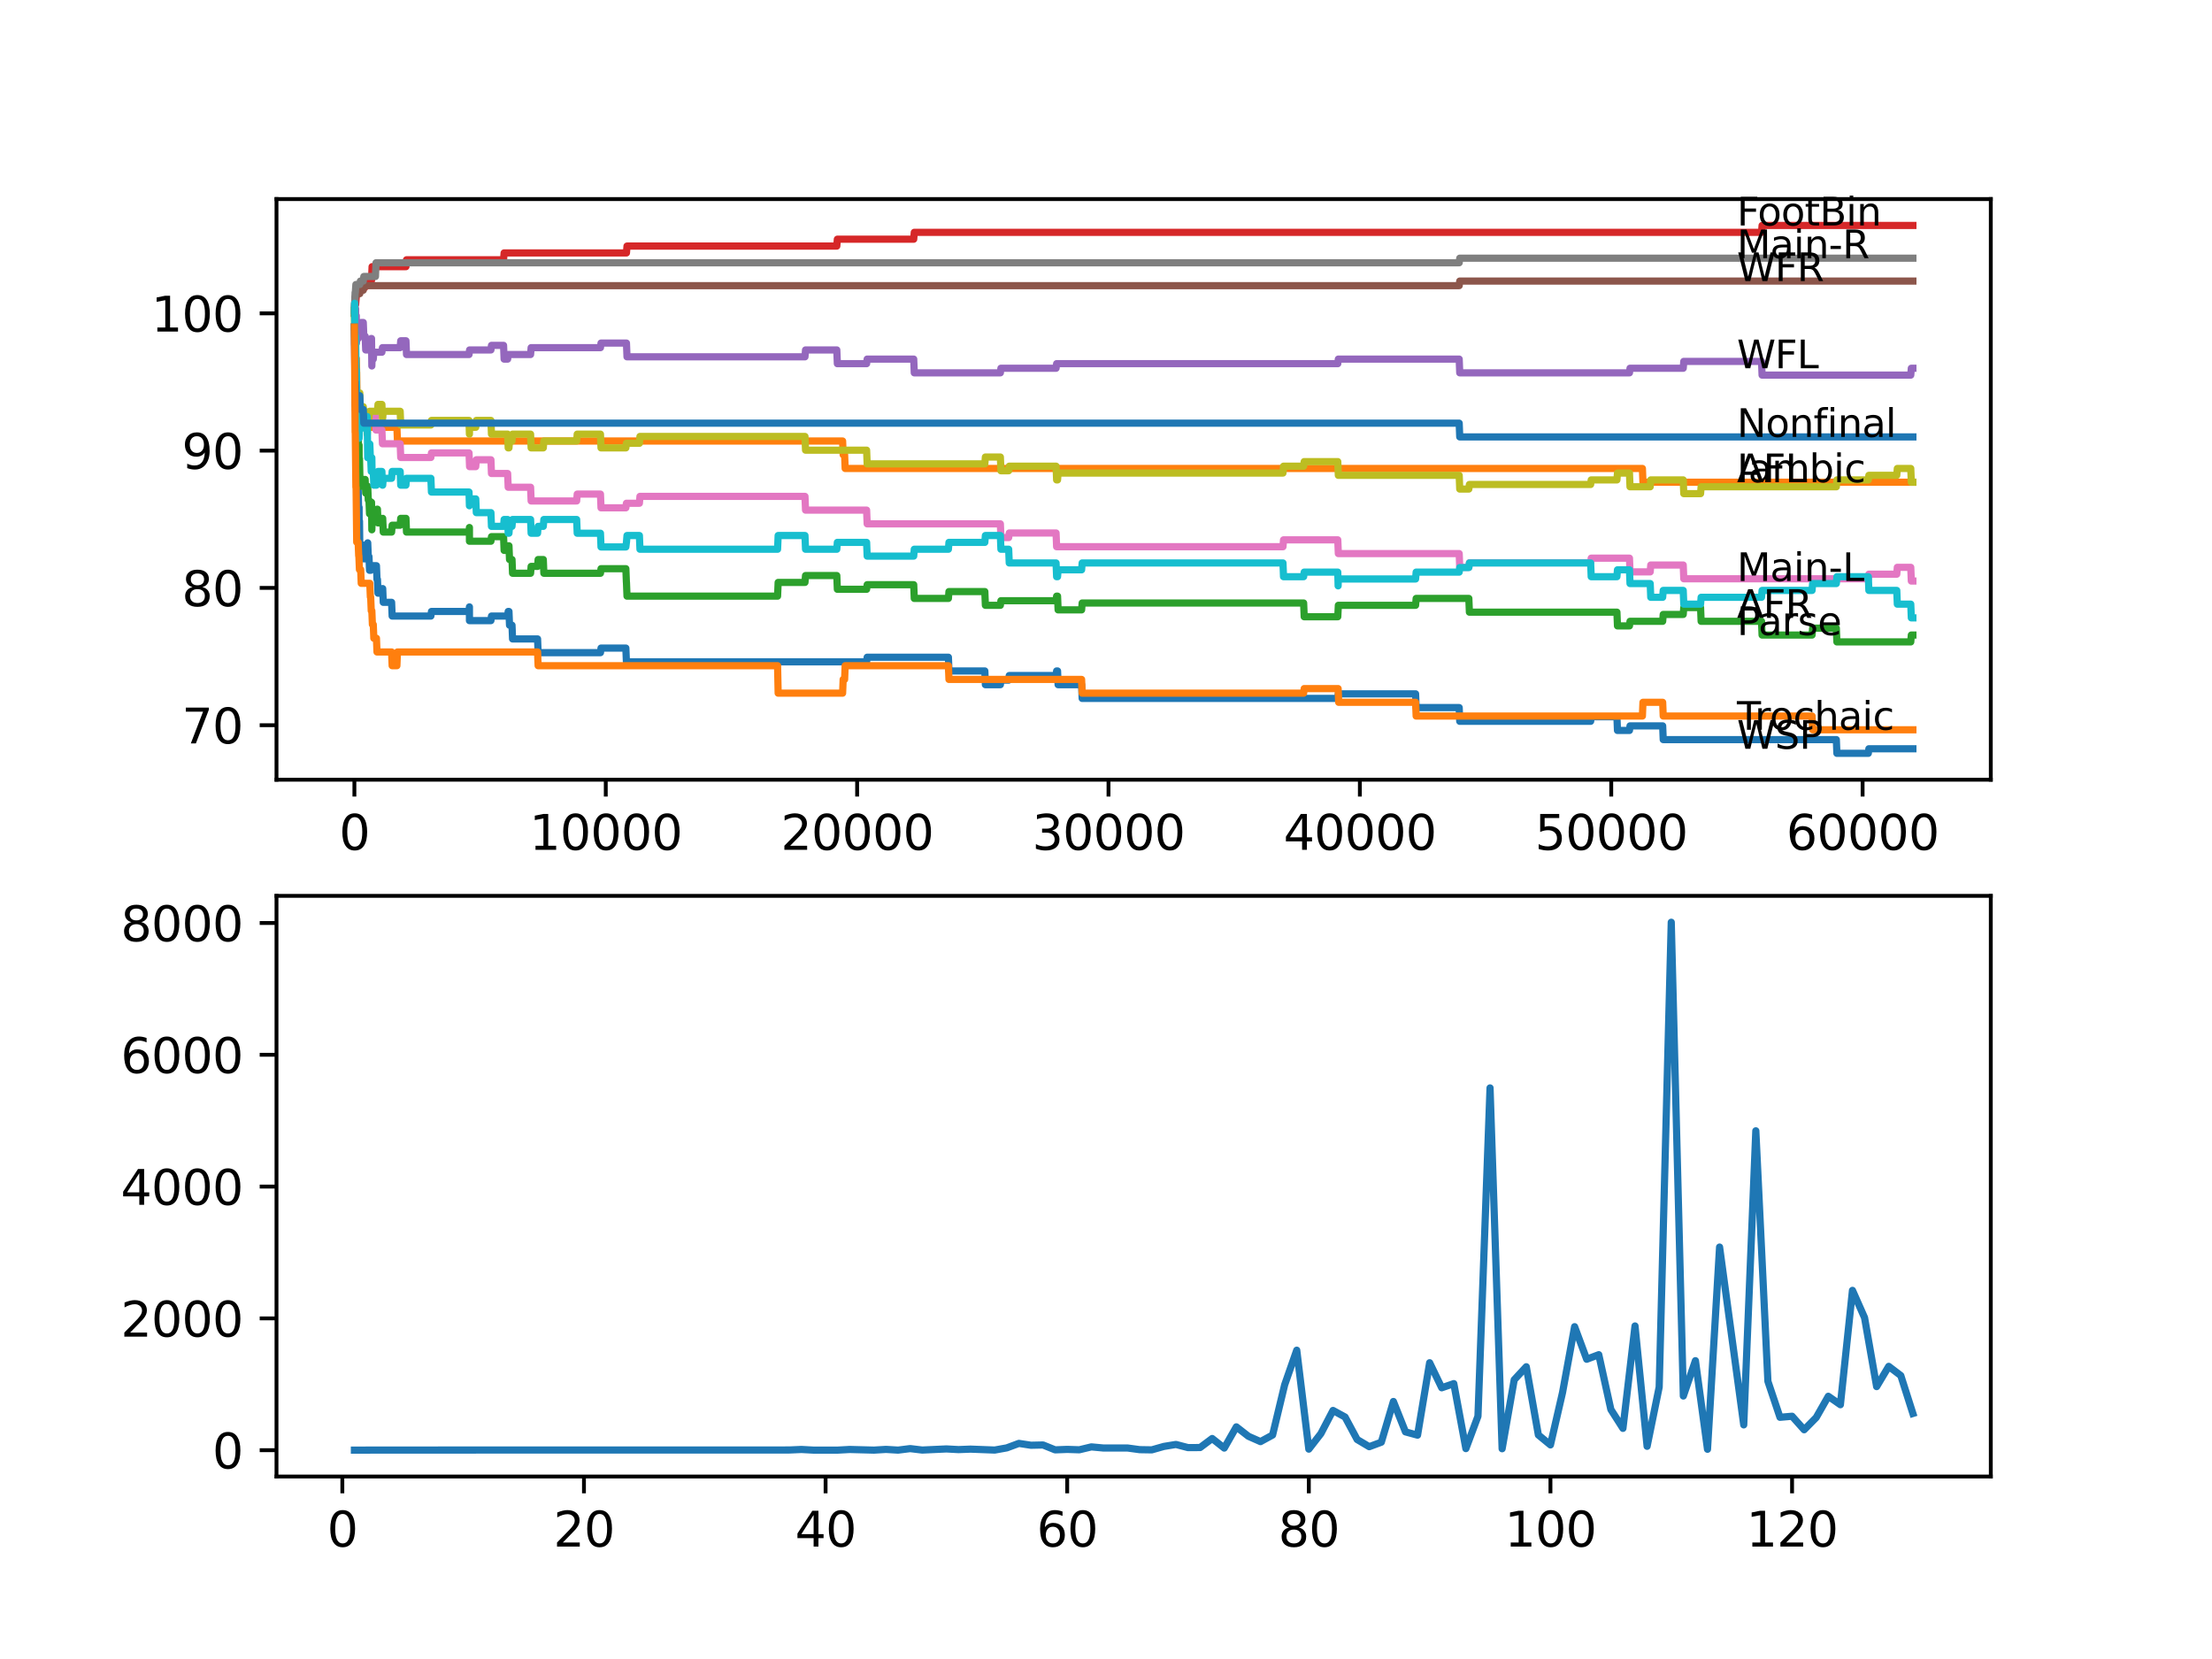 <?xml version="1.0" encoding="utf-8" standalone="no"?>
<!DOCTYPE svg PUBLIC "-//W3C//DTD SVG 1.1//EN"
  "http://www.w3.org/Graphics/SVG/1.1/DTD/svg11.dtd">
<svg xmlns:xlink="http://www.w3.org/1999/xlink" width="460.8pt" height="345.6pt" viewBox="0 0 460.8 345.6" xmlns="http://www.w3.org/2000/svg" version="1.1">
 <defs>
  <style type="text/css">*{stroke-linejoin: round; stroke-linecap: butt}</style>
 </defs>
 <g id="figure_1">
  <g id="patch_1">
   <path d="M 0 345.6 
L 460.8 345.6 
L 460.8 0 
L 0 0 
z
" style="fill: #ffffff"/>
  </g>
  <g id="axes_1">
   <g id="patch_2">
    <path d="M 57.6 162.432 
L 414.72 162.432 
L 414.72 41.472 
L 57.6 41.472 
z
" style="fill: #ffffff"/>
   </g>
   <g id="matplotlib.axis_1">
    <g id="xtick_1">
     <g id="line2d_1">
      <defs>
       <path id="m16e6ab889c" d="M 0 0 
L 0 3.5 
" style="stroke: #000000; stroke-width: 0.8"/>
      </defs>
      <g>
       <use xlink:href="#m16e6ab889c" x="73.827" y="162.432" style="stroke: #000000; stroke-width: 0.8"/>
      </g>
     </g>
     <g id="text_1">
      <!-- 0 -->
      <g transform="translate(70.646 177.03)scale(0.1 -0.1)">
       <defs>
        <path id="DejaVuSans-30" d="M 2034 4250 
Q 1547 4250 1301 3770 
Q 1056 3291 1056 2328 
Q 1056 1369 1301 889 
Q 1547 409 2034 409 
Q 2525 409 2770 889 
Q 3016 1369 3016 2328 
Q 3016 3291 2770 3770 
Q 2525 4250 2034 4250 
z
M 2034 4750 
Q 2819 4750 3233 4129 
Q 3647 3509 3647 2328 
Q 3647 1150 3233 529 
Q 2819 -91 2034 -91 
Q 1250 -91 836 529 
Q 422 1150 422 2328 
Q 422 3509 836 4129 
Q 1250 4750 2034 4750 
z
" transform="scale(0.016)"/>
       </defs>
       <use xlink:href="#DejaVuSans-30"/>
      </g>
     </g>
    </g>
    <g id="xtick_2">
     <g id="line2d_2">
      <g>
       <use xlink:href="#m16e6ab889c" x="126.192" y="162.432" style="stroke: #000000; stroke-width: 0.8"/>
      </g>
     </g>
     <g id="text_2">
      <!-- 10000 -->
      <g transform="translate(110.286 177.03)scale(0.1 -0.1)">
       <defs>
        <path id="DejaVuSans-31" d="M 794 531 
L 1825 531 
L 1825 4091 
L 703 3866 
L 703 4441 
L 1819 4666 
L 2450 4666 
L 2450 531 
L 3481 531 
L 3481 0 
L 794 0 
L 794 531 
z
" transform="scale(0.016)"/>
       </defs>
       <use xlink:href="#DejaVuSans-31"/>
       <use xlink:href="#DejaVuSans-30" x="63.623"/>
       <use xlink:href="#DejaVuSans-30" x="127.246"/>
       <use xlink:href="#DejaVuSans-30" x="190.869"/>
       <use xlink:href="#DejaVuSans-30" x="254.492"/>
      </g>
     </g>
    </g>
    <g id="xtick_3">
     <g id="line2d_3">
      <g>
       <use xlink:href="#m16e6ab889c" x="178.556" y="162.432" style="stroke: #000000; stroke-width: 0.8"/>
      </g>
     </g>
     <g id="text_3">
      <!-- 20000 -->
      <g transform="translate(162.65 177.03)scale(0.1 -0.1)">
       <defs>
        <path id="DejaVuSans-32" d="M 1228 531 
L 3431 531 
L 3431 0 
L 469 0 
L 469 531 
Q 828 903 1448 1529 
Q 2069 2156 2228 2338 
Q 2531 2678 2651 2914 
Q 2772 3150 2772 3378 
Q 2772 3750 2511 3984 
Q 2250 4219 1831 4219 
Q 1534 4219 1204 4116 
Q 875 4013 500 3803 
L 500 4441 
Q 881 4594 1212 4672 
Q 1544 4750 1819 4750 
Q 2544 4750 2975 4387 
Q 3406 4025 3406 3419 
Q 3406 3131 3298 2873 
Q 3191 2616 2906 2266 
Q 2828 2175 2409 1742 
Q 1991 1309 1228 531 
z
" transform="scale(0.016)"/>
       </defs>
       <use xlink:href="#DejaVuSans-32"/>
       <use xlink:href="#DejaVuSans-30" x="63.623"/>
       <use xlink:href="#DejaVuSans-30" x="127.246"/>
       <use xlink:href="#DejaVuSans-30" x="190.869"/>
       <use xlink:href="#DejaVuSans-30" x="254.492"/>
      </g>
     </g>
    </g>
    <g id="xtick_4">
     <g id="line2d_4">
      <g>
       <use xlink:href="#m16e6ab889c" x="230.921" y="162.432" style="stroke: #000000; stroke-width: 0.8"/>
      </g>
     </g>
     <g id="text_4">
      <!-- 30000 -->
      <g transform="translate(215.015 177.03)scale(0.1 -0.1)">
       <defs>
        <path id="DejaVuSans-33" d="M 2597 2516 
Q 3050 2419 3304 2112 
Q 3559 1806 3559 1356 
Q 3559 666 3084 287 
Q 2609 -91 1734 -91 
Q 1441 -91 1130 -33 
Q 819 25 488 141 
L 488 750 
Q 750 597 1062 519 
Q 1375 441 1716 441 
Q 2309 441 2620 675 
Q 2931 909 2931 1356 
Q 2931 1769 2642 2001 
Q 2353 2234 1838 2234 
L 1294 2234 
L 1294 2753 
L 1863 2753 
Q 2328 2753 2575 2939 
Q 2822 3125 2822 3475 
Q 2822 3834 2567 4026 
Q 2313 4219 1838 4219 
Q 1578 4219 1281 4162 
Q 984 4106 628 3988 
L 628 4550 
Q 988 4650 1302 4700 
Q 1616 4750 1894 4750 
Q 2613 4750 3031 4423 
Q 3450 4097 3450 3541 
Q 3450 3153 3228 2886 
Q 3006 2619 2597 2516 
z
" transform="scale(0.016)"/>
       </defs>
       <use xlink:href="#DejaVuSans-33"/>
       <use xlink:href="#DejaVuSans-30" x="63.623"/>
       <use xlink:href="#DejaVuSans-30" x="127.246"/>
       <use xlink:href="#DejaVuSans-30" x="190.869"/>
       <use xlink:href="#DejaVuSans-30" x="254.492"/>
      </g>
     </g>
    </g>
    <g id="xtick_5">
     <g id="line2d_5">
      <g>
       <use xlink:href="#m16e6ab889c" x="283.285" y="162.432" style="stroke: #000000; stroke-width: 0.8"/>
      </g>
     </g>
     <g id="text_5">
      <!-- 40000 -->
      <g transform="translate(267.379 177.03)scale(0.1 -0.1)">
       <defs>
        <path id="DejaVuSans-34" d="M 2419 4116 
L 825 1625 
L 2419 1625 
L 2419 4116 
z
M 2253 4666 
L 3047 4666 
L 3047 1625 
L 3713 1625 
L 3713 1100 
L 3047 1100 
L 3047 0 
L 2419 0 
L 2419 1100 
L 313 1100 
L 313 1709 
L 2253 4666 
z
" transform="scale(0.016)"/>
       </defs>
       <use xlink:href="#DejaVuSans-34"/>
       <use xlink:href="#DejaVuSans-30" x="63.623"/>
       <use xlink:href="#DejaVuSans-30" x="127.246"/>
       <use xlink:href="#DejaVuSans-30" x="190.869"/>
       <use xlink:href="#DejaVuSans-30" x="254.492"/>
      </g>
     </g>
    </g>
    <g id="xtick_6">
     <g id="line2d_6">
      <g>
       <use xlink:href="#m16e6ab889c" x="335.65" y="162.432" style="stroke: #000000; stroke-width: 0.8"/>
      </g>
     </g>
     <g id="text_6">
      <!-- 50000 -->
      <g transform="translate(319.744 177.03)scale(0.1 -0.1)">
       <defs>
        <path id="DejaVuSans-35" d="M 691 4666 
L 3169 4666 
L 3169 4134 
L 1269 4134 
L 1269 2991 
Q 1406 3038 1543 3061 
Q 1681 3084 1819 3084 
Q 2600 3084 3056 2656 
Q 3513 2228 3513 1497 
Q 3513 744 3044 326 
Q 2575 -91 1722 -91 
Q 1428 -91 1123 -41 
Q 819 9 494 109 
L 494 744 
Q 775 591 1075 516 
Q 1375 441 1709 441 
Q 2250 441 2565 725 
Q 2881 1009 2881 1497 
Q 2881 1984 2565 2268 
Q 2250 2553 1709 2553 
Q 1456 2553 1204 2497 
Q 953 2441 691 2322 
L 691 4666 
z
" transform="scale(0.016)"/>
       </defs>
       <use xlink:href="#DejaVuSans-35"/>
       <use xlink:href="#DejaVuSans-30" x="63.623"/>
       <use xlink:href="#DejaVuSans-30" x="127.246"/>
       <use xlink:href="#DejaVuSans-30" x="190.869"/>
       <use xlink:href="#DejaVuSans-30" x="254.492"/>
      </g>
     </g>
    </g>
    <g id="xtick_7">
     <g id="line2d_7">
      <g>
       <use xlink:href="#m16e6ab889c" x="388.014" y="162.432" style="stroke: #000000; stroke-width: 0.8"/>
      </g>
     </g>
     <g id="text_7">
      <!-- 60000 -->
      <g transform="translate(372.108 177.03)scale(0.1 -0.1)">
       <defs>
        <path id="DejaVuSans-36" d="M 2113 2584 
Q 1688 2584 1439 2293 
Q 1191 2003 1191 1497 
Q 1191 994 1439 701 
Q 1688 409 2113 409 
Q 2538 409 2786 701 
Q 3034 994 3034 1497 
Q 3034 2003 2786 2293 
Q 2538 2584 2113 2584 
z
M 3366 4563 
L 3366 3988 
Q 3128 4100 2886 4159 
Q 2644 4219 2406 4219 
Q 1781 4219 1451 3797 
Q 1122 3375 1075 2522 
Q 1259 2794 1537 2939 
Q 1816 3084 2150 3084 
Q 2853 3084 3261 2657 
Q 3669 2231 3669 1497 
Q 3669 778 3244 343 
Q 2819 -91 2113 -91 
Q 1303 -91 875 529 
Q 447 1150 447 2328 
Q 447 3434 972 4092 
Q 1497 4750 2381 4750 
Q 2619 4750 2861 4703 
Q 3103 4656 3366 4563 
z
" transform="scale(0.016)"/>
       </defs>
       <use xlink:href="#DejaVuSans-36"/>
       <use xlink:href="#DejaVuSans-30" x="63.623"/>
       <use xlink:href="#DejaVuSans-30" x="127.246"/>
       <use xlink:href="#DejaVuSans-30" x="190.869"/>
       <use xlink:href="#DejaVuSans-30" x="254.492"/>
      </g>
     </g>
    </g>
   </g>
   <g id="matplotlib.axis_2">
    <g id="ytick_1">
     <g id="line2d_8">
      <defs>
       <path id="ma61dcc3543" d="M 0 0 
L -3.5 0 
" style="stroke: #000000; stroke-width: 0.8"/>
      </defs>
      <g>
       <use xlink:href="#ma61dcc3543" x="57.6" y="151.071" style="stroke: #000000; stroke-width: 0.8"/>
      </g>
     </g>
     <g id="text_8">
      <!-- 70 -->
      <g transform="translate(37.875 154.87)scale(0.1 -0.1)">
       <defs>
        <path id="DejaVuSans-37" d="M 525 4666 
L 3525 4666 
L 3525 4397 
L 1831 0 
L 1172 0 
L 2766 4134 
L 525 4134 
L 525 4666 
z
" transform="scale(0.016)"/>
       </defs>
       <use xlink:href="#DejaVuSans-37"/>
       <use xlink:href="#DejaVuSans-30" x="63.623"/>
      </g>
     </g>
    </g>
    <g id="ytick_2">
     <g id="line2d_9">
      <g>
       <use xlink:href="#ma61dcc3543" x="57.6" y="122.472" style="stroke: #000000; stroke-width: 0.8"/>
      </g>
     </g>
     <g id="text_9">
      <!-- 80 -->
      <g transform="translate(37.875 126.271)scale(0.1 -0.1)">
       <defs>
        <path id="DejaVuSans-38" d="M 2034 2216 
Q 1584 2216 1326 1975 
Q 1069 1734 1069 1313 
Q 1069 891 1326 650 
Q 1584 409 2034 409 
Q 2484 409 2743 651 
Q 3003 894 3003 1313 
Q 3003 1734 2745 1975 
Q 2488 2216 2034 2216 
z
M 1403 2484 
Q 997 2584 770 2862 
Q 544 3141 544 3541 
Q 544 4100 942 4425 
Q 1341 4750 2034 4750 
Q 2731 4750 3128 4425 
Q 3525 4100 3525 3541 
Q 3525 3141 3298 2862 
Q 3072 2584 2669 2484 
Q 3125 2378 3379 2068 
Q 3634 1759 3634 1313 
Q 3634 634 3220 271 
Q 2806 -91 2034 -91 
Q 1263 -91 848 271 
Q 434 634 434 1313 
Q 434 1759 690 2068 
Q 947 2378 1403 2484 
z
M 1172 3481 
Q 1172 3119 1398 2916 
Q 1625 2713 2034 2713 
Q 2441 2713 2670 2916 
Q 2900 3119 2900 3481 
Q 2900 3844 2670 4047 
Q 2441 4250 2034 4250 
Q 1625 4250 1398 4047 
Q 1172 3844 1172 3481 
z
" transform="scale(0.016)"/>
       </defs>
       <use xlink:href="#DejaVuSans-38"/>
       <use xlink:href="#DejaVuSans-30" x="63.623"/>
      </g>
     </g>
    </g>
    <g id="ytick_3">
     <g id="line2d_10">
      <g>
       <use xlink:href="#ma61dcc3543" x="57.6" y="93.873" style="stroke: #000000; stroke-width: 0.8"/>
      </g>
     </g>
     <g id="text_10">
      <!-- 90 -->
      <g transform="translate(37.875 97.672)scale(0.1 -0.1)">
       <defs>
        <path id="DejaVuSans-39" d="M 703 97 
L 703 672 
Q 941 559 1184 500 
Q 1428 441 1663 441 
Q 2288 441 2617 861 
Q 2947 1281 2994 2138 
Q 2813 1869 2534 1725 
Q 2256 1581 1919 1581 
Q 1219 1581 811 2004 
Q 403 2428 403 3163 
Q 403 3881 828 4315 
Q 1253 4750 1959 4750 
Q 2769 4750 3195 4129 
Q 3622 3509 3622 2328 
Q 3622 1225 3098 567 
Q 2575 -91 1691 -91 
Q 1453 -91 1209 -44 
Q 966 3 703 97 
z
M 1959 2075 
Q 2384 2075 2632 2365 
Q 2881 2656 2881 3163 
Q 2881 3666 2632 3958 
Q 2384 4250 1959 4250 
Q 1534 4250 1286 3958 
Q 1038 3666 1038 3163 
Q 1038 2656 1286 2365 
Q 1534 2075 1959 2075 
z
" transform="scale(0.016)"/>
       </defs>
       <use xlink:href="#DejaVuSans-39"/>
       <use xlink:href="#DejaVuSans-30" x="63.623"/>
      </g>
     </g>
    </g>
    <g id="ytick_4">
     <g id="line2d_11">
      <g>
       <use xlink:href="#ma61dcc3543" x="57.6" y="65.274" style="stroke: #000000; stroke-width: 0.8"/>
      </g>
     </g>
     <g id="text_11">
      <!-- 100 -->
      <g transform="translate(31.512 69.073)scale(0.1 -0.1)">
       <use xlink:href="#DejaVuSans-31"/>
       <use xlink:href="#DejaVuSans-30" x="63.623"/>
       <use xlink:href="#DejaVuSans-30" x="127.246"/>
      </g>
     </g>
    </g>
   </g>
   <g id="line2d_12">
    <path d="M 73.833 68.134 
L 73.848 67.562 
L 73.896 71.851 
L 73.911 70.898 
L 74.006 84.483 
L 74.042 82.814 
L 74.058 82.814 
L 74.163 87.104 
L 74.173 85.674 
L 74.178 85.674 
L 74.252 97.114 
L 74.304 96.161 
L 74.32 96.161 
L 74.325 94.731 
L 74.388 100.451 
L 74.419 99.021 
L 74.477 99.021 
L 74.592 101.881 
L 74.608 101.881 
L 74.723 106.647 
L 74.76 106.647 
L 74.807 105.694 
L 74.812 108.554 
L 74.859 108.554 
L 74.89 108.554 
L 74.953 114.273 
L 75.006 113.558 
L 75.676 113.558 
L 75.791 116.418 
L 76.482 116.418 
L 76.603 113.082 
L 76.718 115.942 
L 76.865 115.942 
L 76.98 118.802 
L 77.221 118.802 
L 77.336 117.848 
L 78.42 117.848 
L 78.535 120.708 
L 78.629 120.708 
L 78.745 123.568 
L 79.556 123.568 
L 79.671 122.615 
L 79.724 122.615 
L 79.839 125.475 
L 81.577 125.475 
L 81.693 128.335 
L 89.762 128.335 
L 89.877 127.381 
L 97.706 127.381 
L 97.789 126.428 
L 97.795 129.288 
L 97.805 129.288 
L 102.267 129.288 
L 102.382 128.335 
L 105.749 128.335 
L 105.864 127.381 
L 106.026 127.381 
L 106.142 130.241 
L 106.66 130.241 
L 106.775 133.101 
L 111.985 133.101 
L 112.101 135.961 
L 125.087 135.961 
L 125.202 135.008 
L 130.376 135.008 
L 130.491 137.868 
L 180.531 137.868 
L 180.646 136.914 
L 197.57 136.914 
L 197.685 139.774 
L 205.158 139.774 
L 205.273 142.634 
L 208.394 142.634 
L 208.509 141.681 
L 210.127 141.681 
L 210.242 140.728 
L 219.998 140.728 
L 220.113 139.774 
L 220.307 139.774 
L 220.422 142.634 
L 225.318 142.634 
L 225.433 145.494 
L 278.683 145.494 
L 278.798 144.541 
L 294.895 144.541 
L 295.01 147.401 
L 303.975 147.401 
L 304.09 150.261 
L 331.361 150.261 
L 331.476 149.307 
L 336.833 149.307 
L 336.949 152.167 
L 339.446 152.167 
L 339.562 151.214 
L 346.364 151.214 
L 346.479 154.074 
L 382.542 154.074 
L 382.657 156.934 
L 389.203 156.934 
L 389.318 155.981 
L 398.487 155.981 
L 398.487 155.981 
" clip-path="url(#p5122a50345)" style="fill: none; stroke: #1f77b4; stroke-width: 1.5; stroke-linecap: square"/>
   </g>
   <g id="line2d_13">
    <path d="M 73.833 65.274 
L 73.896 63.272 
L 73.901 66.132 
L 73.917 66.132 
L 74.037 71.851 
L 74.047 71.851 
L 74.173 80.431 
L 74.178 80.431 
L 74.236 74.711 
L 74.294 77.571 
L 74.309 77.571 
L 74.435 86.151 
L 74.482 86.151 
L 74.597 89.011 
L 74.608 89.011 
L 74.723 86.151 
L 76.482 86.151 
L 76.598 89.011 
L 82.682 89.011 
L 82.798 91.871 
L 175.53 91.871 
L 175.645 94.731 
L 175.949 94.731 
L 176.064 97.591 
L 342.143 97.591 
L 342.258 100.451 
L 398.487 100.451 
L 398.487 100.451 
" clip-path="url(#p5122a50345)" style="fill: none; stroke: #ff7f0e; stroke-width: 1.5; stroke-linecap: square"/>
   </g>
   <g id="line2d_14">
    <path d="M 73.833 65.274 
L 73.89 64.606 
L 73.917 67.943 
L 73.922 66.513 
L 74.037 80.574 
L 74.047 79.859 
L 74.058 76.999 
L 74.105 87.009 
L 74.147 85.579 
L 74.163 85.579 
L 74.205 81.289 
L 74.231 89.869 
L 74.267 86.056 
L 74.309 86.056 
L 74.314 83.196 
L 74.388 90.346 
L 74.414 88.916 
L 74.482 94.635 
L 74.529 91.775 
L 74.618 91.775 
L 74.66 90.822 
L 74.665 93.682 
L 74.718 93.682 
L 74.76 93.682 
L 74.807 92.729 
L 74.812 95.589 
L 74.859 95.589 
L 74.89 95.589 
L 75.011 101.309 
L 75.137 101.309 
L 75.252 99.879 
L 76.069 99.879 
L 76.184 102.738 
L 76.482 102.738 
L 76.598 101.309 
L 76.603 101.309 
L 76.718 104.168 
L 76.865 104.168 
L 76.98 107.028 
L 77.037 107.028 
L 77.153 105.598 
L 77.221 105.598 
L 77.336 104.645 
L 77.394 104.645 
L 77.462 110.365 
L 77.509 108.935 
L 77.76 108.935 
L 77.875 107.505 
L 78.42 107.505 
L 78.535 106.075 
L 78.629 106.075 
L 78.745 108.935 
L 79.556 108.935 
L 79.671 107.982 
L 79.724 107.982 
L 79.839 110.842 
L 81.577 110.842 
L 81.693 109.412 
L 83.363 109.412 
L 83.478 107.982 
L 84.567 107.982 
L 84.683 110.842 
L 97.706 110.842 
L 97.789 109.888 
L 97.795 112.748 
L 97.805 112.748 
L 102.267 112.748 
L 102.382 111.795 
L 104.901 111.795 
L 105.016 114.655 
L 105.749 114.655 
L 105.864 113.701 
L 106.026 113.701 
L 106.142 116.561 
L 106.66 116.561 
L 106.775 119.421 
L 110.53 119.421 
L 110.645 117.991 
L 111.985 117.991 
L 112.101 116.561 
L 113.179 116.561 
L 113.295 119.421 
L 125.087 119.421 
L 125.202 118.468 
L 130.376 118.468 
L 130.491 121.328 
L 130.502 121.328 
L 130.617 124.188 
L 161.983 124.188 
L 162.104 121.328 
L 167.691 121.328 
L 167.806 119.898 
L 174.32 119.898 
L 174.435 122.758 
L 180.531 122.758 
L 180.646 121.805 
L 190.344 121.805 
L 190.459 124.664 
L 197.57 124.664 
L 197.685 123.235 
L 205.158 123.235 
L 205.273 126.094 
L 208.394 126.094 
L 208.509 125.141 
L 219.998 125.141 
L 220.113 124.188 
L 220.307 124.188 
L 220.422 127.048 
L 225.318 127.048 
L 225.433 125.618 
L 271.571 125.618 
L 271.687 128.478 
L 278.683 128.478 
L 278.803 126.094 
L 294.895 126.094 
L 295.01 124.664 
L 305.985 124.664 
L 306.101 127.524 
L 336.833 127.524 
L 336.949 130.384 
L 339.446 130.384 
L 339.562 129.431 
L 346.364 129.431 
L 346.479 128.001 
L 350.647 128.001 
L 350.762 126.571 
L 354.26 126.571 
L 354.375 129.431 
L 366.959 129.431 
L 367.074 132.291 
L 377.489 132.291 
L 377.604 130.861 
L 382.542 130.861 
L 382.657 133.721 
L 398.047 133.721 
L 398.163 132.291 
L 398.487 132.291 
L 398.487 132.291 
" clip-path="url(#p5122a50345)" style="fill: none; stroke: #2ca02c; stroke-width: 1.5; stroke-linecap: square"/>
   </g>
   <g id="line2d_15">
    <path d="M 73.833 64.702 
L 73.859 64.702 
L 73.979 63.415 
L 74.089 63.415 
L 74.205 61.985 
L 74.215 61.985 
L 74.33 59.84 
L 76.069 59.84 
L 76.184 58.41 
L 77.394 58.41 
L 77.514 55.55 
L 84.567 55.55 
L 84.683 54.12 
L 104.901 54.12 
L 105.016 52.69 
L 130.502 52.69 
L 130.617 51.26 
L 174.32 51.26 
L 174.435 49.83 
L 190.344 49.83 
L 190.459 48.4 
L 366.959 48.4 
L 367.074 46.97 
L 398.487 46.97 
L 398.487 46.97 
" clip-path="url(#p5122a50345)" style="fill: none; stroke: #d62728; stroke-width: 1.5; stroke-linecap: square"/>
   </g>
   <g id="line2d_16">
    <path d="M 73.833 65.274 
L 73.869 65.274 
L 73.922 62.414 
L 73.979 65.274 
L 74.006 65.274 
L 74.089 64.32 
L 74.095 67.18 
L 74.105 67.18 
L 74.11 67.18 
L 74.215 65.75 
L 74.252 71.47 
L 74.33 70.517 
L 74.618 70.517 
L 74.733 69.563 
L 74.76 69.563 
L 74.875 68.61 
L 75.137 68.61 
L 75.252 67.18 
L 75.676 67.18 
L 75.791 70.04 
L 76.069 70.04 
L 76.184 72.9 
L 77.037 72.9 
L 77.153 71.47 
L 77.221 71.47 
L 77.336 70.517 
L 77.394 70.517 
L 77.462 76.237 
L 77.509 74.807 
L 77.76 74.807 
L 77.875 73.377 
L 79.556 73.377 
L 79.671 72.423 
L 83.363 72.423 
L 83.478 70.993 
L 84.567 70.993 
L 84.683 73.853 
L 97.706 73.853 
L 97.821 72.9 
L 102.267 72.9 
L 102.382 71.947 
L 104.901 71.947 
L 105.016 74.807 
L 105.749 74.807 
L 105.864 73.853 
L 110.53 73.853 
L 110.645 72.423 
L 125.087 72.423 
L 125.202 71.47 
L 130.502 71.47 
L 130.617 74.33 
L 167.691 74.33 
L 167.806 72.9 
L 174.32 72.9 
L 174.435 75.76 
L 180.531 75.76 
L 180.646 74.807 
L 190.344 74.807 
L 190.459 77.667 
L 208.394 77.667 
L 208.509 76.713 
L 219.998 76.713 
L 220.113 75.76 
L 278.683 75.76 
L 278.798 74.807 
L 303.975 74.807 
L 304.09 77.667 
L 339.446 77.667 
L 339.562 76.713 
L 350.647 76.713 
L 350.762 75.283 
L 366.959 75.283 
L 367.074 78.143 
L 398.047 78.143 
L 398.163 76.713 
L 398.487 76.713 
L 398.487 76.713 
" clip-path="url(#p5122a50345)" style="fill: none; stroke: #9467bd; stroke-width: 1.5; stroke-linecap: square"/>
   </g>
   <g id="line2d_17">
    <path d="M 73.833 64.702 
L 73.969 61.889 
L 74.037 61.889 
L 74.152 61.174 
L 74.953 61.174 
L 75.069 60.459 
L 75.676 60.459 
L 75.791 59.506 
L 303.975 59.506 
L 304.09 58.553 
L 398.487 58.553 
L 398.487 58.553 
" clip-path="url(#p5122a50345)" style="fill: none; stroke: #8c564b; stroke-width: 1.5; stroke-linecap: square"/>
   </g>
   <g id="line2d_18">
    <path d="M 73.833 68.134 
L 73.964 80.765 
L 73.969 80.765 
L 74.021 79.812 
L 74.042 85.531 
L 74.053 85.531 
L 74.079 85.531 
L 74.199 83.625 
L 74.225 83.625 
L 74.341 82.91 
L 74.953 82.91 
L 75.069 85.77 
L 75.676 85.77 
L 75.791 88.63 
L 76.509 88.63 
L 76.629 86.723 
L 78.216 86.723 
L 78.331 89.583 
L 79.556 89.583 
L 79.671 92.443 
L 83.363 92.443 
L 83.478 95.303 
L 89.762 95.303 
L 89.877 94.349 
L 97.706 94.349 
L 97.821 97.209 
L 99.109 97.209 
L 99.224 95.779 
L 102.267 95.779 
L 102.382 98.639 
L 105.749 98.639 
L 105.864 101.499 
L 110.53 101.499 
L 110.645 104.359 
L 120.128 104.359 
L 120.243 102.929 
L 125.087 102.929 
L 125.202 105.789 
L 130.376 105.789 
L 130.491 104.836 
L 133.198 104.836 
L 133.314 103.406 
L 167.691 103.406 
L 167.806 106.266 
L 180.531 106.266 
L 180.646 109.126 
L 208.394 109.126 
L 208.509 111.986 
L 210.127 111.986 
L 210.242 111.032 
L 219.998 111.032 
L 220.113 113.892 
L 267.267 113.892 
L 267.382 112.462 
L 278.683 112.462 
L 278.798 115.322 
L 303.975 115.322 
L 304.09 118.182 
L 305.985 118.182 
L 306.101 117.229 
L 331.361 117.229 
L 331.476 116.275 
L 339.446 116.275 
L 339.562 119.135 
L 343.766 119.135 
L 343.882 117.705 
L 350.647 117.705 
L 350.762 120.565 
L 389.203 120.565 
L 389.318 119.612 
L 395.131 119.612 
L 395.246 118.182 
L 398.047 118.182 
L 398.163 121.042 
L 398.487 121.042 
L 398.487 121.042 
" clip-path="url(#p5122a50345)" style="fill: none; stroke: #e377c2; stroke-width: 1.5; stroke-linecap: square"/>
   </g>
   <g id="line2d_19">
    <path d="M 73.833 64.702 
L 73.974 60.936 
L 74.021 60.936 
L 74.136 59.268 
L 74.953 59.268 
L 75.069 58.553 
L 75.676 58.553 
L 75.791 57.6 
L 78.216 57.6 
L 78.331 54.74 
L 303.975 54.74 
L 304.09 53.786 
L 398.487 53.786 
L 398.487 53.786 
" clip-path="url(#p5122a50345)" style="fill: none; stroke: #7f7f7f; stroke-width: 1.5; stroke-linecap: square"/>
   </g>
   <g id="line2d_20">
    <path d="M 73.833 64.702 
L 73.958 73.52 
L 74.037 71.613 
L 74.053 77.333 
L 74.058 77.333 
L 74.095 74.95 
L 74.1 77.81 
L 74.163 76.856 
L 74.283 83.291 
L 74.309 83.291 
L 74.414 87.581 
L 74.424 86.151 
L 74.477 86.151 
L 74.482 84.721 
L 74.487 87.581 
L 74.582 87.581 
L 74.66 87.581 
L 74.775 86.151 
L 74.807 86.151 
L 74.927 83.291 
L 74.943 83.291 
L 74.953 81.861 
L 74.959 84.721 
L 75.048 84.721 
L 75.676 84.721 
L 75.791 87.581 
L 76.482 87.581 
L 76.509 90.441 
L 76.592 88.534 
L 76.603 88.534 
L 76.718 87.104 
L 76.865 87.104 
L 76.98 85.674 
L 78.629 85.674 
L 78.745 84.244 
L 79.556 84.244 
L 79.671 87.104 
L 79.724 87.104 
L 79.839 85.674 
L 83.363 85.674 
L 83.478 88.534 
L 89.762 88.534 
L 89.877 87.581 
L 97.706 87.581 
L 97.789 90.441 
L 97.816 89.011 
L 99.109 89.011 
L 99.224 87.581 
L 102.267 87.581 
L 102.382 90.441 
L 105.749 90.441 
L 105.864 93.301 
L 106.026 93.301 
L 106.142 91.871 
L 106.66 91.871 
L 106.775 90.441 
L 110.53 90.441 
L 110.645 93.301 
L 113.179 93.301 
L 113.295 91.871 
L 120.128 91.871 
L 120.243 90.441 
L 125.087 90.441 
L 125.202 93.301 
L 130.376 93.301 
L 130.491 92.347 
L 133.198 92.347 
L 133.314 90.918 
L 167.691 90.918 
L 167.806 93.777 
L 180.531 93.777 
L 180.646 96.637 
L 205.158 96.637 
L 205.273 95.207 
L 208.394 95.207 
L 208.509 98.067 
L 210.127 98.067 
L 210.242 97.114 
L 219.998 97.114 
L 220.113 99.974 
L 220.307 99.974 
L 220.422 98.544 
L 267.267 98.544 
L 267.382 97.114 
L 271.571 97.114 
L 271.687 96.161 
L 278.683 96.161 
L 278.798 99.021 
L 303.975 99.021 
L 304.09 101.881 
L 305.985 101.881 
L 306.101 100.927 
L 331.361 100.927 
L 331.476 99.974 
L 336.833 99.974 
L 336.949 98.544 
L 339.446 98.544 
L 339.562 101.404 
L 343.766 101.404 
L 343.882 99.974 
L 350.647 99.974 
L 350.762 102.834 
L 354.26 102.834 
L 354.375 101.404 
L 382.542 101.404 
L 382.657 99.974 
L 389.203 99.974 
L 389.318 99.021 
L 395.131 99.021 
L 395.246 97.591 
L 398.047 97.591 
L 398.163 100.451 
L 398.487 100.451 
L 398.487 100.451 
" clip-path="url(#p5122a50345)" style="fill: none; stroke: #bcbd22; stroke-width: 1.5; stroke-linecap: square"/>
   </g>
   <g id="line2d_21">
    <path d="M 73.833 64.702 
L 73.848 64.702 
L 73.869 63.176 
L 73.911 70.326 
L 73.917 69.373 
L 73.922 72.233 
L 73.964 68.658 
L 74.026 71.041 
L 74.047 71.041 
L 74.095 70.088 
L 74.168 77.714 
L 74.184 77.714 
L 74.231 76.999 
L 74.299 82.719 
L 74.309 82.719 
L 74.414 87.009 
L 74.424 85.579 
L 74.477 85.579 
L 74.482 84.149 
L 74.487 87.009 
L 74.582 87.009 
L 74.618 87.009 
L 74.66 89.869 
L 74.728 88.439 
L 74.76 88.439 
L 74.807 91.299 
L 74.87 89.869 
L 74.89 89.869 
L 75.011 86.294 
L 75.137 86.294 
L 75.252 89.154 
L 75.676 89.154 
L 75.791 88.201 
L 76.069 88.201 
L 76.184 86.771 
L 76.482 86.771 
L 76.603 95.35 
L 76.718 93.92 
L 76.865 93.92 
L 76.98 92.49 
L 77.037 92.49 
L 77.153 95.35 
L 77.221 95.35 
L 77.336 98.21 
L 77.394 98.21 
L 77.462 95.35 
L 77.503 98.21 
L 77.76 98.21 
L 77.875 101.07 
L 78.42 101.07 
L 78.535 99.64 
L 78.629 99.64 
L 78.745 98.21 
L 79.556 98.21 
L 79.671 101.07 
L 79.724 101.07 
L 79.839 99.64 
L 81.577 99.64 
L 81.693 98.21 
L 83.363 98.21 
L 83.478 101.07 
L 84.567 101.07 
L 84.683 99.64 
L 89.762 99.64 
L 89.877 102.5 
L 97.706 102.5 
L 97.789 105.36 
L 97.816 103.93 
L 99.109 103.93 
L 99.224 106.79 
L 102.267 106.79 
L 102.382 109.65 
L 104.901 109.65 
L 105.016 108.22 
L 105.749 108.22 
L 105.864 111.08 
L 106.026 111.08 
L 106.142 109.65 
L 106.66 109.65 
L 106.775 108.22 
L 110.53 108.22 
L 110.645 111.08 
L 111.985 111.08 
L 112.101 109.65 
L 113.179 109.65 
L 113.295 108.22 
L 120.128 108.22 
L 120.243 111.08 
L 125.087 111.08 
L 125.202 113.94 
L 130.376 113.94 
L 130.491 112.986 
L 130.502 112.986 
L 130.617 111.557 
L 133.198 111.557 
L 133.314 114.416 
L 161.983 114.416 
L 162.104 111.557 
L 167.691 111.557 
L 167.806 114.416 
L 174.32 114.416 
L 174.435 112.986 
L 180.531 112.986 
L 180.646 115.846 
L 190.344 115.846 
L 190.459 114.416 
L 197.57 114.416 
L 197.685 112.986 
L 205.158 112.986 
L 205.273 111.557 
L 208.394 111.557 
L 208.509 114.416 
L 210.127 114.416 
L 210.242 117.276 
L 219.998 117.276 
L 220.113 120.136 
L 220.307 120.136 
L 220.422 118.706 
L 225.318 118.706 
L 225.433 117.276 
L 267.267 117.276 
L 267.382 120.136 
L 271.571 120.136 
L 271.687 119.183 
L 278.683 119.183 
L 278.756 122.043 
L 278.793 120.613 
L 294.895 120.613 
L 295.01 119.183 
L 303.975 119.183 
L 304.09 118.23 
L 305.985 118.23 
L 306.101 117.276 
L 331.361 117.276 
L 331.476 120.136 
L 336.833 120.136 
L 336.949 118.706 
L 339.446 118.706 
L 339.562 121.566 
L 343.766 121.566 
L 343.882 124.426 
L 346.364 124.426 
L 346.479 122.996 
L 350.647 122.996 
L 350.762 125.856 
L 354.26 125.856 
L 354.375 124.426 
L 366.959 124.426 
L 367.074 122.996 
L 377.489 122.996 
L 377.604 121.566 
L 382.542 121.566 
L 382.657 120.136 
L 389.203 120.136 
L 389.318 122.996 
L 395.131 122.996 
L 395.246 125.856 
L 398.047 125.856 
L 398.163 128.716 
L 398.487 128.716 
L 398.487 128.716 
" clip-path="url(#p5122a50345)" style="fill: none; stroke: #17becf; stroke-width: 1.5; stroke-linecap: square"/>
   </g>
   <g id="line2d_22">
    <path d="M 73.833 68.134 
L 73.964 79.573 
L 74.037 79.573 
L 74.152 82.433 
L 74.953 82.433 
L 75.069 85.293 
L 75.676 85.293 
L 75.791 88.153 
L 303.975 88.153 
L 304.09 91.013 
L 398.487 91.013 
L 398.487 91.013 
" clip-path="url(#p5122a50345)" style="fill: none; stroke: #1f77b4; stroke-width: 1.5; stroke-linecap: square"/>
   </g>
   <g id="line2d_23">
    <path d="M 73.833 68.134 
L 73.979 90.06 
L 74.006 90.06 
L 74.136 101.499 
L 74.178 101.499 
L 74.309 112.939 
L 74.608 112.939 
L 74.723 115.799 
L 74.76 115.799 
L 74.875 118.659 
L 75.137 118.659 
L 75.252 121.519 
L 77.037 121.519 
L 77.153 124.378 
L 77.221 124.378 
L 77.336 127.238 
L 77.462 127.238 
L 77.577 130.098 
L 77.76 130.098 
L 77.875 132.958 
L 78.42 132.958 
L 78.535 135.818 
L 81.577 135.818 
L 81.693 138.678 
L 82.682 138.678 
L 82.798 135.818 
L 111.985 135.818 
L 112.101 138.678 
L 161.983 138.678 
L 162.104 144.398 
L 175.53 144.398 
L 175.645 141.538 
L 175.949 141.538 
L 176.064 138.678 
L 197.57 138.678 
L 197.685 141.538 
L 225.318 141.538 
L 225.433 144.398 
L 271.571 144.398 
L 271.687 143.445 
L 278.756 143.445 
L 278.871 146.304 
L 294.895 146.304 
L 295.01 149.164 
L 342.143 149.164 
L 342.258 146.304 
L 346.364 146.304 
L 346.479 149.164 
L 377.489 149.164 
L 377.604 152.024 
L 398.487 152.024 
L 398.487 152.024 
" clip-path="url(#p5122a50345)" style="fill: none; stroke: #ff7f0e; stroke-width: 1.5; stroke-linecap: square"/>
   </g>
   <g id="patch_3">
    <path d="M 57.6 162.432 
L 57.6 41.472 
" style="fill: none; stroke: #000000; stroke-width: 0.8; stroke-linejoin: miter; stroke-linecap: square"/>
   </g>
   <g id="patch_4">
    <path d="M 414.72 162.432 
L 414.72 41.472 
" style="fill: none; stroke: #000000; stroke-width: 0.8; stroke-linejoin: miter; stroke-linecap: square"/>
   </g>
   <g id="patch_5">
    <path d="M 57.6 162.432 
L 414.72 162.432 
" style="fill: none; stroke: #000000; stroke-width: 0.8; stroke-linejoin: miter; stroke-linecap: square"/>
   </g>
   <g id="patch_6">
    <path d="M 57.6 41.472 
L 414.72 41.472 
" style="fill: none; stroke: #000000; stroke-width: 0.8; stroke-linejoin: miter; stroke-linecap: square"/>
   </g>
   <g id="text_12">
    <!-- WSP -->
    <g transform="translate(361.832 155.981)scale(0.08 -0.08)">
     <defs>
      <path id="DejaVuSans-57" d="M 213 4666 
L 850 4666 
L 1831 722 
L 2809 4666 
L 3519 4666 
L 4500 722 
L 5478 4666 
L 6119 4666 
L 4947 0 
L 4153 0 
L 3169 4050 
L 2175 0 
L 1381 0 
L 213 4666 
z
" transform="scale(0.016)"/>
      <path id="DejaVuSans-53" d="M 3425 4513 
L 3425 3897 
Q 3066 4069 2747 4153 
Q 2428 4238 2131 4238 
Q 1616 4238 1336 4038 
Q 1056 3838 1056 3469 
Q 1056 3159 1242 3001 
Q 1428 2844 1947 2747 
L 2328 2669 
Q 3034 2534 3370 2195 
Q 3706 1856 3706 1288 
Q 3706 609 3251 259 
Q 2797 -91 1919 -91 
Q 1588 -91 1214 -16 
Q 841 59 441 206 
L 441 856 
Q 825 641 1194 531 
Q 1563 422 1919 422 
Q 2459 422 2753 634 
Q 3047 847 3047 1241 
Q 3047 1584 2836 1778 
Q 2625 1972 2144 2069 
L 1759 2144 
Q 1053 2284 737 2584 
Q 422 2884 422 3419 
Q 422 4038 858 4394 
Q 1294 4750 2059 4750 
Q 2388 4750 2728 4690 
Q 3069 4631 3425 4513 
z
" transform="scale(0.016)"/>
      <path id="DejaVuSans-50" d="M 1259 4147 
L 1259 2394 
L 2053 2394 
Q 2494 2394 2734 2622 
Q 2975 2850 2975 3272 
Q 2975 3691 2734 3919 
Q 2494 4147 2053 4147 
L 1259 4147 
z
M 628 4666 
L 2053 4666 
Q 2838 4666 3239 4311 
Q 3641 3956 3641 3272 
Q 3641 2581 3239 2228 
Q 2838 1875 2053 1875 
L 1259 1875 
L 1259 0 
L 628 0 
L 628 4666 
z
" transform="scale(0.016)"/>
     </defs>
     <use xlink:href="#DejaVuSans-57"/>
     <use xlink:href="#DejaVuSans-53" x="98.877"/>
     <use xlink:href="#DejaVuSans-50" x="162.354"/>
    </g>
   </g>
   <g id="text_13">
    <!-- Iambic -->
    <g transform="translate(361.832 100.451)scale(0.08 -0.08)">
     <defs>
      <path id="DejaVuSans-49" d="M 628 4666 
L 1259 4666 
L 1259 0 
L 628 0 
L 628 4666 
z
" transform="scale(0.016)"/>
      <path id="DejaVuSans-61" d="M 2194 1759 
Q 1497 1759 1228 1600 
Q 959 1441 959 1056 
Q 959 750 1161 570 
Q 1363 391 1709 391 
Q 2188 391 2477 730 
Q 2766 1069 2766 1631 
L 2766 1759 
L 2194 1759 
z
M 3341 1997 
L 3341 0 
L 2766 0 
L 2766 531 
Q 2569 213 2275 61 
Q 1981 -91 1556 -91 
Q 1019 -91 701 211 
Q 384 513 384 1019 
Q 384 1609 779 1909 
Q 1175 2209 1959 2209 
L 2766 2209 
L 2766 2266 
Q 2766 2663 2505 2880 
Q 2244 3097 1772 3097 
Q 1472 3097 1187 3025 
Q 903 2953 641 2809 
L 641 3341 
Q 956 3463 1253 3523 
Q 1550 3584 1831 3584 
Q 2591 3584 2966 3190 
Q 3341 2797 3341 1997 
z
" transform="scale(0.016)"/>
      <path id="DejaVuSans-6d" d="M 3328 2828 
Q 3544 3216 3844 3400 
Q 4144 3584 4550 3584 
Q 5097 3584 5394 3201 
Q 5691 2819 5691 2113 
L 5691 0 
L 5113 0 
L 5113 2094 
Q 5113 2597 4934 2840 
Q 4756 3084 4391 3084 
Q 3944 3084 3684 2787 
Q 3425 2491 3425 1978 
L 3425 0 
L 2847 0 
L 2847 2094 
Q 2847 2600 2669 2842 
Q 2491 3084 2119 3084 
Q 1678 3084 1418 2786 
Q 1159 2488 1159 1978 
L 1159 0 
L 581 0 
L 581 3500 
L 1159 3500 
L 1159 2956 
Q 1356 3278 1631 3431 
Q 1906 3584 2284 3584 
Q 2666 3584 2933 3390 
Q 3200 3197 3328 2828 
z
" transform="scale(0.016)"/>
      <path id="DejaVuSans-62" d="M 3116 1747 
Q 3116 2381 2855 2742 
Q 2594 3103 2138 3103 
Q 1681 3103 1420 2742 
Q 1159 2381 1159 1747 
Q 1159 1113 1420 752 
Q 1681 391 2138 391 
Q 2594 391 2855 752 
Q 3116 1113 3116 1747 
z
M 1159 2969 
Q 1341 3281 1617 3432 
Q 1894 3584 2278 3584 
Q 2916 3584 3314 3078 
Q 3713 2572 3713 1747 
Q 3713 922 3314 415 
Q 2916 -91 2278 -91 
Q 1894 -91 1617 61 
Q 1341 213 1159 525 
L 1159 0 
L 581 0 
L 581 4863 
L 1159 4863 
L 1159 2969 
z
" transform="scale(0.016)"/>
      <path id="DejaVuSans-69" d="M 603 3500 
L 1178 3500 
L 1178 0 
L 603 0 
L 603 3500 
z
M 603 4863 
L 1178 4863 
L 1178 4134 
L 603 4134 
L 603 4863 
z
" transform="scale(0.016)"/>
      <path id="DejaVuSans-63" d="M 3122 3366 
L 3122 2828 
Q 2878 2963 2633 3030 
Q 2388 3097 2138 3097 
Q 1578 3097 1268 2742 
Q 959 2388 959 1747 
Q 959 1106 1268 751 
Q 1578 397 2138 397 
Q 2388 397 2633 464 
Q 2878 531 3122 666 
L 3122 134 
Q 2881 22 2623 -34 
Q 2366 -91 2075 -91 
Q 1284 -91 818 406 
Q 353 903 353 1747 
Q 353 2603 823 3093 
Q 1294 3584 2113 3584 
Q 2378 3584 2631 3529 
Q 2884 3475 3122 3366 
z
" transform="scale(0.016)"/>
     </defs>
     <use xlink:href="#DejaVuSans-49"/>
     <use xlink:href="#DejaVuSans-61" x="29.492"/>
     <use xlink:href="#DejaVuSans-6d" x="90.771"/>
     <use xlink:href="#DejaVuSans-62" x="188.184"/>
     <use xlink:href="#DejaVuSans-69" x="251.66"/>
     <use xlink:href="#DejaVuSans-63" x="279.443"/>
    </g>
   </g>
   <g id="text_14">
    <!-- Parse -->
    <g transform="translate(361.832 132.291)scale(0.08 -0.08)">
     <defs>
      <path id="DejaVuSans-72" d="M 2631 2963 
Q 2534 3019 2420 3045 
Q 2306 3072 2169 3072 
Q 1681 3072 1420 2755 
Q 1159 2438 1159 1844 
L 1159 0 
L 581 0 
L 581 3500 
L 1159 3500 
L 1159 2956 
Q 1341 3275 1631 3429 
Q 1922 3584 2338 3584 
Q 2397 3584 2469 3576 
Q 2541 3569 2628 3553 
L 2631 2963 
z
" transform="scale(0.016)"/>
      <path id="DejaVuSans-73" d="M 2834 3397 
L 2834 2853 
Q 2591 2978 2328 3040 
Q 2066 3103 1784 3103 
Q 1356 3103 1142 2972 
Q 928 2841 928 2578 
Q 928 2378 1081 2264 
Q 1234 2150 1697 2047 
L 1894 2003 
Q 2506 1872 2764 1633 
Q 3022 1394 3022 966 
Q 3022 478 2636 193 
Q 2250 -91 1575 -91 
Q 1294 -91 989 -36 
Q 684 19 347 128 
L 347 722 
Q 666 556 975 473 
Q 1284 391 1588 391 
Q 1994 391 2212 530 
Q 2431 669 2431 922 
Q 2431 1156 2273 1281 
Q 2116 1406 1581 1522 
L 1381 1569 
Q 847 1681 609 1914 
Q 372 2147 372 2553 
Q 372 3047 722 3315 
Q 1072 3584 1716 3584 
Q 2034 3584 2315 3537 
Q 2597 3491 2834 3397 
z
" transform="scale(0.016)"/>
      <path id="DejaVuSans-65" d="M 3597 1894 
L 3597 1613 
L 953 1613 
Q 991 1019 1311 708 
Q 1631 397 2203 397 
Q 2534 397 2845 478 
Q 3156 559 3463 722 
L 3463 178 
Q 3153 47 2828 -22 
Q 2503 -91 2169 -91 
Q 1331 -91 842 396 
Q 353 884 353 1716 
Q 353 2575 817 3079 
Q 1281 3584 2069 3584 
Q 2775 3584 3186 3129 
Q 3597 2675 3597 1894 
z
M 3022 2063 
Q 3016 2534 2758 2815 
Q 2500 3097 2075 3097 
Q 1594 3097 1305 2825 
Q 1016 2553 972 2059 
L 3022 2063 
z
" transform="scale(0.016)"/>
     </defs>
     <use xlink:href="#DejaVuSans-50"/>
     <use xlink:href="#DejaVuSans-61" x="55.803"/>
     <use xlink:href="#DejaVuSans-72" x="117.082"/>
     <use xlink:href="#DejaVuSans-73" x="158.195"/>
     <use xlink:href="#DejaVuSans-65" x="210.295"/>
    </g>
   </g>
   <g id="text_15">
    <!-- FootBin -->
    <g transform="translate(361.832 46.97)scale(0.08 -0.08)">
     <defs>
      <path id="DejaVuSans-46" d="M 628 4666 
L 3309 4666 
L 3309 4134 
L 1259 4134 
L 1259 2759 
L 3109 2759 
L 3109 2228 
L 1259 2228 
L 1259 0 
L 628 0 
L 628 4666 
z
" transform="scale(0.016)"/>
      <path id="DejaVuSans-6f" d="M 1959 3097 
Q 1497 3097 1228 2736 
Q 959 2375 959 1747 
Q 959 1119 1226 758 
Q 1494 397 1959 397 
Q 2419 397 2687 759 
Q 2956 1122 2956 1747 
Q 2956 2369 2687 2733 
Q 2419 3097 1959 3097 
z
M 1959 3584 
Q 2709 3584 3137 3096 
Q 3566 2609 3566 1747 
Q 3566 888 3137 398 
Q 2709 -91 1959 -91 
Q 1206 -91 779 398 
Q 353 888 353 1747 
Q 353 2609 779 3096 
Q 1206 3584 1959 3584 
z
" transform="scale(0.016)"/>
      <path id="DejaVuSans-74" d="M 1172 4494 
L 1172 3500 
L 2356 3500 
L 2356 3053 
L 1172 3053 
L 1172 1153 
Q 1172 725 1289 603 
Q 1406 481 1766 481 
L 2356 481 
L 2356 0 
L 1766 0 
Q 1100 0 847 248 
Q 594 497 594 1153 
L 594 3053 
L 172 3053 
L 172 3500 
L 594 3500 
L 594 4494 
L 1172 4494 
z
" transform="scale(0.016)"/>
      <path id="DejaVuSans-42" d="M 1259 2228 
L 1259 519 
L 2272 519 
Q 2781 519 3026 730 
Q 3272 941 3272 1375 
Q 3272 1813 3026 2020 
Q 2781 2228 2272 2228 
L 1259 2228 
z
M 1259 4147 
L 1259 2741 
L 2194 2741 
Q 2656 2741 2882 2914 
Q 3109 3088 3109 3444 
Q 3109 3797 2882 3972 
Q 2656 4147 2194 4147 
L 1259 4147 
z
M 628 4666 
L 2241 4666 
Q 2963 4666 3353 4366 
Q 3744 4066 3744 3513 
Q 3744 3084 3544 2831 
Q 3344 2578 2956 2516 
Q 3422 2416 3680 2098 
Q 3938 1781 3938 1306 
Q 3938 681 3513 340 
Q 3088 0 2303 0 
L 628 0 
L 628 4666 
z
" transform="scale(0.016)"/>
      <path id="DejaVuSans-6e" d="M 3513 2113 
L 3513 0 
L 2938 0 
L 2938 2094 
Q 2938 2591 2744 2837 
Q 2550 3084 2163 3084 
Q 1697 3084 1428 2787 
Q 1159 2491 1159 1978 
L 1159 0 
L 581 0 
L 581 3500 
L 1159 3500 
L 1159 2956 
Q 1366 3272 1645 3428 
Q 1925 3584 2291 3584 
Q 2894 3584 3203 3211 
Q 3513 2838 3513 2113 
z
" transform="scale(0.016)"/>
     </defs>
     <use xlink:href="#DejaVuSans-46"/>
     <use xlink:href="#DejaVuSans-6f" x="53.895"/>
     <use xlink:href="#DejaVuSans-6f" x="115.076"/>
     <use xlink:href="#DejaVuSans-74" x="176.258"/>
     <use xlink:href="#DejaVuSans-42" x="215.467"/>
     <use xlink:href="#DejaVuSans-69" x="284.07"/>
     <use xlink:href="#DejaVuSans-6e" x="311.854"/>
    </g>
   </g>
   <g id="text_16">
    <!-- WFL -->
    <g transform="translate(361.832 76.713)scale(0.08 -0.08)">
     <defs>
      <path id="DejaVuSans-4c" d="M 628 4666 
L 1259 4666 
L 1259 531 
L 3531 531 
L 3531 0 
L 628 0 
L 628 4666 
z
" transform="scale(0.016)"/>
     </defs>
     <use xlink:href="#DejaVuSans-57"/>
     <use xlink:href="#DejaVuSans-46" x="98.877"/>
     <use xlink:href="#DejaVuSans-4c" x="156.396"/>
    </g>
   </g>
   <g id="text_17">
    <!-- WFR -->
    <g transform="translate(361.832 58.553)scale(0.08 -0.08)">
     <defs>
      <path id="DejaVuSans-52" d="M 2841 2188 
Q 3044 2119 3236 1894 
Q 3428 1669 3622 1275 
L 4263 0 
L 3584 0 
L 2988 1197 
Q 2756 1666 2539 1819 
Q 2322 1972 1947 1972 
L 1259 1972 
L 1259 0 
L 628 0 
L 628 4666 
L 2053 4666 
Q 2853 4666 3247 4331 
Q 3641 3997 3641 3322 
Q 3641 2881 3436 2590 
Q 3231 2300 2841 2188 
z
M 1259 4147 
L 1259 2491 
L 2053 2491 
Q 2509 2491 2742 2702 
Q 2975 2913 2975 3322 
Q 2975 3731 2742 3939 
Q 2509 4147 2053 4147 
L 1259 4147 
z
" transform="scale(0.016)"/>
     </defs>
     <use xlink:href="#DejaVuSans-57"/>
     <use xlink:href="#DejaVuSans-46" x="98.877"/>
     <use xlink:href="#DejaVuSans-52" x="156.396"/>
    </g>
   </g>
   <g id="text_18">
    <!-- Main-L -->
    <g transform="translate(361.832 121.042)scale(0.08 -0.08)">
     <defs>
      <path id="DejaVuSans-4d" d="M 628 4666 
L 1569 4666 
L 2759 1491 
L 3956 4666 
L 4897 4666 
L 4897 0 
L 4281 0 
L 4281 4097 
L 3078 897 
L 2444 897 
L 1241 4097 
L 1241 0 
L 628 0 
L 628 4666 
z
" transform="scale(0.016)"/>
      <path id="DejaVuSans-2d" d="M 313 2009 
L 1997 2009 
L 1997 1497 
L 313 1497 
L 313 2009 
z
" transform="scale(0.016)"/>
     </defs>
     <use xlink:href="#DejaVuSans-4d"/>
     <use xlink:href="#DejaVuSans-61" x="86.279"/>
     <use xlink:href="#DejaVuSans-69" x="147.559"/>
     <use xlink:href="#DejaVuSans-6e" x="175.342"/>
     <use xlink:href="#DejaVuSans-2d" x="238.721"/>
     <use xlink:href="#DejaVuSans-4c" x="274.805"/>
    </g>
   </g>
   <g id="text_19">
    <!-- Main-R -->
    <g transform="translate(361.832 53.786)scale(0.08 -0.08)">
     <use xlink:href="#DejaVuSans-4d"/>
     <use xlink:href="#DejaVuSans-61" x="86.279"/>
     <use xlink:href="#DejaVuSans-69" x="147.559"/>
     <use xlink:href="#DejaVuSans-6e" x="175.342"/>
     <use xlink:href="#DejaVuSans-2d" x="238.721"/>
     <use xlink:href="#DejaVuSans-52" x="274.805"/>
    </g>
   </g>
   <g id="text_20">
    <!-- AFL -->
    <g transform="translate(361.832 100.451)scale(0.08 -0.08)">
     <defs>
      <path id="DejaVuSans-41" d="M 2188 4044 
L 1331 1722 
L 3047 1722 
L 2188 4044 
z
M 1831 4666 
L 2547 4666 
L 4325 0 
L 3669 0 
L 3244 1197 
L 1141 1197 
L 716 0 
L 50 0 
L 1831 4666 
z
" transform="scale(0.016)"/>
     </defs>
     <use xlink:href="#DejaVuSans-41"/>
     <use xlink:href="#DejaVuSans-46" x="68.408"/>
     <use xlink:href="#DejaVuSans-4c" x="125.928"/>
    </g>
   </g>
   <g id="text_21">
    <!-- AFR -->
    <g transform="translate(361.832 128.716)scale(0.08 -0.08)">
     <use xlink:href="#DejaVuSans-41"/>
     <use xlink:href="#DejaVuSans-46" x="68.408"/>
     <use xlink:href="#DejaVuSans-52" x="125.928"/>
    </g>
   </g>
   <g id="text_22">
    <!-- Nonfinal -->
    <g transform="translate(361.832 91.013)scale(0.08 -0.08)">
     <defs>
      <path id="DejaVuSans-4e" d="M 628 4666 
L 1478 4666 
L 3547 763 
L 3547 4666 
L 4159 4666 
L 4159 0 
L 3309 0 
L 1241 3903 
L 1241 0 
L 628 0 
L 628 4666 
z
" transform="scale(0.016)"/>
      <path id="DejaVuSans-66" d="M 2375 4863 
L 2375 4384 
L 1825 4384 
Q 1516 4384 1395 4259 
Q 1275 4134 1275 3809 
L 1275 3500 
L 2222 3500 
L 2222 3053 
L 1275 3053 
L 1275 0 
L 697 0 
L 697 3053 
L 147 3053 
L 147 3500 
L 697 3500 
L 697 3744 
Q 697 4328 969 4595 
Q 1241 4863 1831 4863 
L 2375 4863 
z
" transform="scale(0.016)"/>
      <path id="DejaVuSans-6c" d="M 603 4863 
L 1178 4863 
L 1178 0 
L 603 0 
L 603 4863 
z
" transform="scale(0.016)"/>
     </defs>
     <use xlink:href="#DejaVuSans-4e"/>
     <use xlink:href="#DejaVuSans-6f" x="74.805"/>
     <use xlink:href="#DejaVuSans-6e" x="135.986"/>
     <use xlink:href="#DejaVuSans-66" x="199.365"/>
     <use xlink:href="#DejaVuSans-69" x="234.57"/>
     <use xlink:href="#DejaVuSans-6e" x="262.354"/>
     <use xlink:href="#DejaVuSans-61" x="325.732"/>
     <use xlink:href="#DejaVuSans-6c" x="387.012"/>
    </g>
   </g>
   <g id="text_23">
    <!-- Trochaic -->
    <g transform="translate(361.832 152.024)scale(0.08 -0.08)">
     <defs>
      <path id="DejaVuSans-54" d="M -19 4666 
L 3928 4666 
L 3928 4134 
L 2272 4134 
L 2272 0 
L 1638 0 
L 1638 4134 
L -19 4134 
L -19 4666 
z
" transform="scale(0.016)"/>
      <path id="DejaVuSans-68" d="M 3513 2113 
L 3513 0 
L 2938 0 
L 2938 2094 
Q 2938 2591 2744 2837 
Q 2550 3084 2163 3084 
Q 1697 3084 1428 2787 
Q 1159 2491 1159 1978 
L 1159 0 
L 581 0 
L 581 4863 
L 1159 4863 
L 1159 2956 
Q 1366 3272 1645 3428 
Q 1925 3584 2291 3584 
Q 2894 3584 3203 3211 
Q 3513 2838 3513 2113 
z
" transform="scale(0.016)"/>
     </defs>
     <use xlink:href="#DejaVuSans-54"/>
     <use xlink:href="#DejaVuSans-72" x="46.334"/>
     <use xlink:href="#DejaVuSans-6f" x="85.197"/>
     <use xlink:href="#DejaVuSans-63" x="146.379"/>
     <use xlink:href="#DejaVuSans-68" x="201.359"/>
     <use xlink:href="#DejaVuSans-61" x="264.738"/>
     <use xlink:href="#DejaVuSans-69" x="326.018"/>
     <use xlink:href="#DejaVuSans-63" x="353.801"/>
    </g>
   </g>
  </g>
  <g id="axes_2">
   <g id="patch_7">
    <path d="M 57.6 307.584 
L 414.72 307.584 
L 414.72 186.624 
L 57.6 186.624 
z
" style="fill: #ffffff"/>
   </g>
   <g id="matplotlib.axis_3">
    <g id="xtick_8">
     <g id="line2d_24">
      <g>
       <use xlink:href="#m16e6ab889c" x="71.316" y="307.584" style="stroke: #000000; stroke-width: 0.8"/>
      </g>
     </g>
     <g id="text_24">
      <!-- 0 -->
      <g transform="translate(68.135 322.182)scale(0.1 -0.1)">
       <use xlink:href="#DejaVuSans-30"/>
      </g>
     </g>
    </g>
    <g id="xtick_9">
     <g id="line2d_25">
      <g>
       <use xlink:href="#m16e6ab889c" x="121.65" y="307.584" style="stroke: #000000; stroke-width: 0.8"/>
      </g>
     </g>
     <g id="text_25">
      <!-- 20 -->
      <g transform="translate(115.288 322.182)scale(0.1 -0.1)">
       <use xlink:href="#DejaVuSans-32"/>
       <use xlink:href="#DejaVuSans-30" x="63.623"/>
      </g>
     </g>
    </g>
    <g id="xtick_10">
     <g id="line2d_26">
      <g>
       <use xlink:href="#m16e6ab889c" x="171.984" y="307.584" style="stroke: #000000; stroke-width: 0.8"/>
      </g>
     </g>
     <g id="text_26">
      <!-- 40 -->
      <g transform="translate(165.622 322.182)scale(0.1 -0.1)">
       <use xlink:href="#DejaVuSans-34"/>
       <use xlink:href="#DejaVuSans-30" x="63.623"/>
      </g>
     </g>
    </g>
    <g id="xtick_11">
     <g id="line2d_27">
      <g>
       <use xlink:href="#m16e6ab889c" x="222.318" y="307.584" style="stroke: #000000; stroke-width: 0.8"/>
      </g>
     </g>
     <g id="text_27">
      <!-- 60 -->
      <g transform="translate(215.956 322.182)scale(0.1 -0.1)">
       <use xlink:href="#DejaVuSans-36"/>
       <use xlink:href="#DejaVuSans-30" x="63.623"/>
      </g>
     </g>
    </g>
    <g id="xtick_12">
     <g id="line2d_28">
      <g>
       <use xlink:href="#m16e6ab889c" x="272.652" y="307.584" style="stroke: #000000; stroke-width: 0.8"/>
      </g>
     </g>
     <g id="text_28">
      <!-- 80 -->
      <g transform="translate(266.29 322.182)scale(0.1 -0.1)">
       <use xlink:href="#DejaVuSans-38"/>
       <use xlink:href="#DejaVuSans-30" x="63.623"/>
      </g>
     </g>
    </g>
    <g id="xtick_13">
     <g id="line2d_29">
      <g>
       <use xlink:href="#m16e6ab889c" x="322.986" y="307.584" style="stroke: #000000; stroke-width: 0.8"/>
      </g>
     </g>
     <g id="text_29">
      <!-- 100 -->
      <g transform="translate(313.442 322.182)scale(0.1 -0.1)">
       <use xlink:href="#DejaVuSans-31"/>
       <use xlink:href="#DejaVuSans-30" x="63.623"/>
       <use xlink:href="#DejaVuSans-30" x="127.246"/>
      </g>
     </g>
    </g>
    <g id="xtick_14">
     <g id="line2d_30">
      <g>
       <use xlink:href="#m16e6ab889c" x="373.32" y="307.584" style="stroke: #000000; stroke-width: 0.8"/>
      </g>
     </g>
     <g id="text_30">
      <!-- 120 -->
      <g transform="translate(363.777 322.182)scale(0.1 -0.1)">
       <use xlink:href="#DejaVuSans-31"/>
       <use xlink:href="#DejaVuSans-32" x="63.623"/>
       <use xlink:href="#DejaVuSans-30" x="127.246"/>
      </g>
     </g>
    </g>
   </g>
   <g id="matplotlib.axis_4">
    <g id="ytick_5">
     <g id="line2d_31">
      <g>
       <use xlink:href="#ma61dcc3543" x="57.6" y="302.1" style="stroke: #000000; stroke-width: 0.8"/>
      </g>
     </g>
     <g id="text_31">
      <!-- 0 -->
      <g transform="translate(44.237 305.899)scale(0.1 -0.1)">
       <use xlink:href="#DejaVuSans-30"/>
      </g>
     </g>
    </g>
    <g id="ytick_6">
     <g id="line2d_32">
      <g>
       <use xlink:href="#ma61dcc3543" x="57.6" y="274.643" style="stroke: #000000; stroke-width: 0.8"/>
      </g>
     </g>
     <g id="text_32">
      <!-- 2000 -->
      <g transform="translate(25.15 278.442)scale(0.1 -0.1)">
       <use xlink:href="#DejaVuSans-32"/>
       <use xlink:href="#DejaVuSans-30" x="63.623"/>
       <use xlink:href="#DejaVuSans-30" x="127.246"/>
       <use xlink:href="#DejaVuSans-30" x="190.869"/>
      </g>
     </g>
    </g>
    <g id="ytick_7">
     <g id="line2d_33">
      <g>
       <use xlink:href="#ma61dcc3543" x="57.6" y="247.186" style="stroke: #000000; stroke-width: 0.8"/>
      </g>
     </g>
     <g id="text_33">
      <!-- 4000 -->
      <g transform="translate(25.15 250.986)scale(0.1 -0.1)">
       <use xlink:href="#DejaVuSans-34"/>
       <use xlink:href="#DejaVuSans-30" x="63.623"/>
       <use xlink:href="#DejaVuSans-30" x="127.246"/>
       <use xlink:href="#DejaVuSans-30" x="190.869"/>
      </g>
     </g>
    </g>
    <g id="ytick_8">
     <g id="line2d_34">
      <g>
       <use xlink:href="#ma61dcc3543" x="57.6" y="219.73" style="stroke: #000000; stroke-width: 0.8"/>
      </g>
     </g>
     <g id="text_34">
      <!-- 6000 -->
      <g transform="translate(25.15 223.529)scale(0.1 -0.1)">
       <use xlink:href="#DejaVuSans-36"/>
       <use xlink:href="#DejaVuSans-30" x="63.623"/>
       <use xlink:href="#DejaVuSans-30" x="127.246"/>
       <use xlink:href="#DejaVuSans-30" x="190.869"/>
      </g>
     </g>
    </g>
    <g id="ytick_9">
     <g id="line2d_35">
      <g>
       <use xlink:href="#ma61dcc3543" x="57.6" y="192.273" style="stroke: #000000; stroke-width: 0.8"/>
      </g>
     </g>
     <g id="text_35">
      <!-- 8000 -->
      <g transform="translate(25.15 196.072)scale(0.1 -0.1)">
       <use xlink:href="#DejaVuSans-38"/>
       <use xlink:href="#DejaVuSans-30" x="63.623"/>
       <use xlink:href="#DejaVuSans-30" x="127.246"/>
       <use xlink:href="#DejaVuSans-30" x="190.869"/>
      </g>
     </g>
    </g>
   </g>
   <g id="line2d_36">
    <path d="M 73.833 302.086 
L 83.9 302.072 
L 164.434 302.058 
L 166.951 301.949 
L 169.467 302.086 
L 174.501 302.086 
L 177.018 301.949 
L 182.051 302.086 
L 184.568 301.935 
L 187.084 302.086 
L 189.601 301.77 
L 192.118 302.072 
L 197.151 301.839 
L 199.668 301.976 
L 202.185 301.88 
L 207.218 302.072 
L 209.735 301.619 
L 212.251 300.686 
L 214.768 301.07 
L 217.285 301.015 
L 219.801 302.031 
L 222.318 301.935 
L 224.835 302.017 
L 227.352 301.413 
L 229.868 301.647 
L 234.902 301.647 
L 237.418 301.99 
L 239.935 302.031 
L 242.452 301.317 
L 244.968 300.905 
L 247.485 301.564 
L 250.002 301.55 
L 252.519 299.67 
L 255.035 301.66 
L 257.552 297.24 
L 260.069 299.203 
L 262.585 300.315 
L 265.102 298.942 
L 267.619 288.481 
L 270.135 281.274 
L 272.652 301.88 
L 275.169 298.64 
L 277.686 293.821 
L 280.202 295.194 
L 282.719 299.876 
L 285.236 301.372 
L 287.752 300.438 
L 290.269 291.954 
L 292.786 298.283 
L 295.302 298.969 
L 297.819 283.882 
L 300.336 289.099 
L 302.853 288.234 
L 305.369 301.77 
L 307.886 295.029 
L 310.403 226.635 
L 312.919 301.798 
L 315.436 287.438 
L 317.953 284.72 
L 320.47 298.928 
L 322.986 301.001 
L 325.503 290.087 
L 328.02 276.373 
L 330.536 283.155 
L 333.053 282.207 
L 335.57 293.615 
L 338.086 297.555 
L 340.603 276.222 
L 343.12 301.29 
L 345.637 288.962 
L 348.153 192.122 
L 350.67 290.815 
L 353.187 283.457 
L 355.703 301.907 
L 358.22 259.789 
L 363.253 296.828 
L 365.77 235.572 
L 368.287 287.753 
L 370.804 295.249 
L 373.32 295.029 
L 375.837 297.844 
L 378.354 295.29 
L 380.87 290.87 
L 383.387 292.627 
L 385.904 268.808 
L 388.42 274.492 
L 390.937 288.852 
L 393.454 284.637 
L 395.971 286.559 
L 398.487 294.453 
L 398.487 294.453 
" clip-path="url(#pafe13e4119)" style="fill: none; stroke: #1f77b4; stroke-width: 1.5; stroke-linecap: square"/>
   </g>
   <g id="patch_8">
    <path d="M 57.6 307.584 
L 57.6 186.624 
" style="fill: none; stroke: #000000; stroke-width: 0.8; stroke-linejoin: miter; stroke-linecap: square"/>
   </g>
   <g id="patch_9">
    <path d="M 414.72 307.584 
L 414.72 186.624 
" style="fill: none; stroke: #000000; stroke-width: 0.8; stroke-linejoin: miter; stroke-linecap: square"/>
   </g>
   <g id="patch_10">
    <path d="M 57.6 307.584 
L 414.72 307.584 
" style="fill: none; stroke: #000000; stroke-width: 0.8; stroke-linejoin: miter; stroke-linecap: square"/>
   </g>
   <g id="patch_11">
    <path d="M 57.6 186.624 
L 414.72 186.624 
" style="fill: none; stroke: #000000; stroke-width: 0.8; stroke-linejoin: miter; stroke-linecap: square"/>
   </g>
  </g>
 </g>
 <defs>
  <clipPath id="p5122a50345">
   <rect x="57.6" y="41.472" width="357.12" height="120.96"/>
  </clipPath>
  <clipPath id="pafe13e4119">
   <rect x="57.6" y="186.624" width="357.12" height="120.96"/>
  </clipPath>
 </defs>
</svg>
